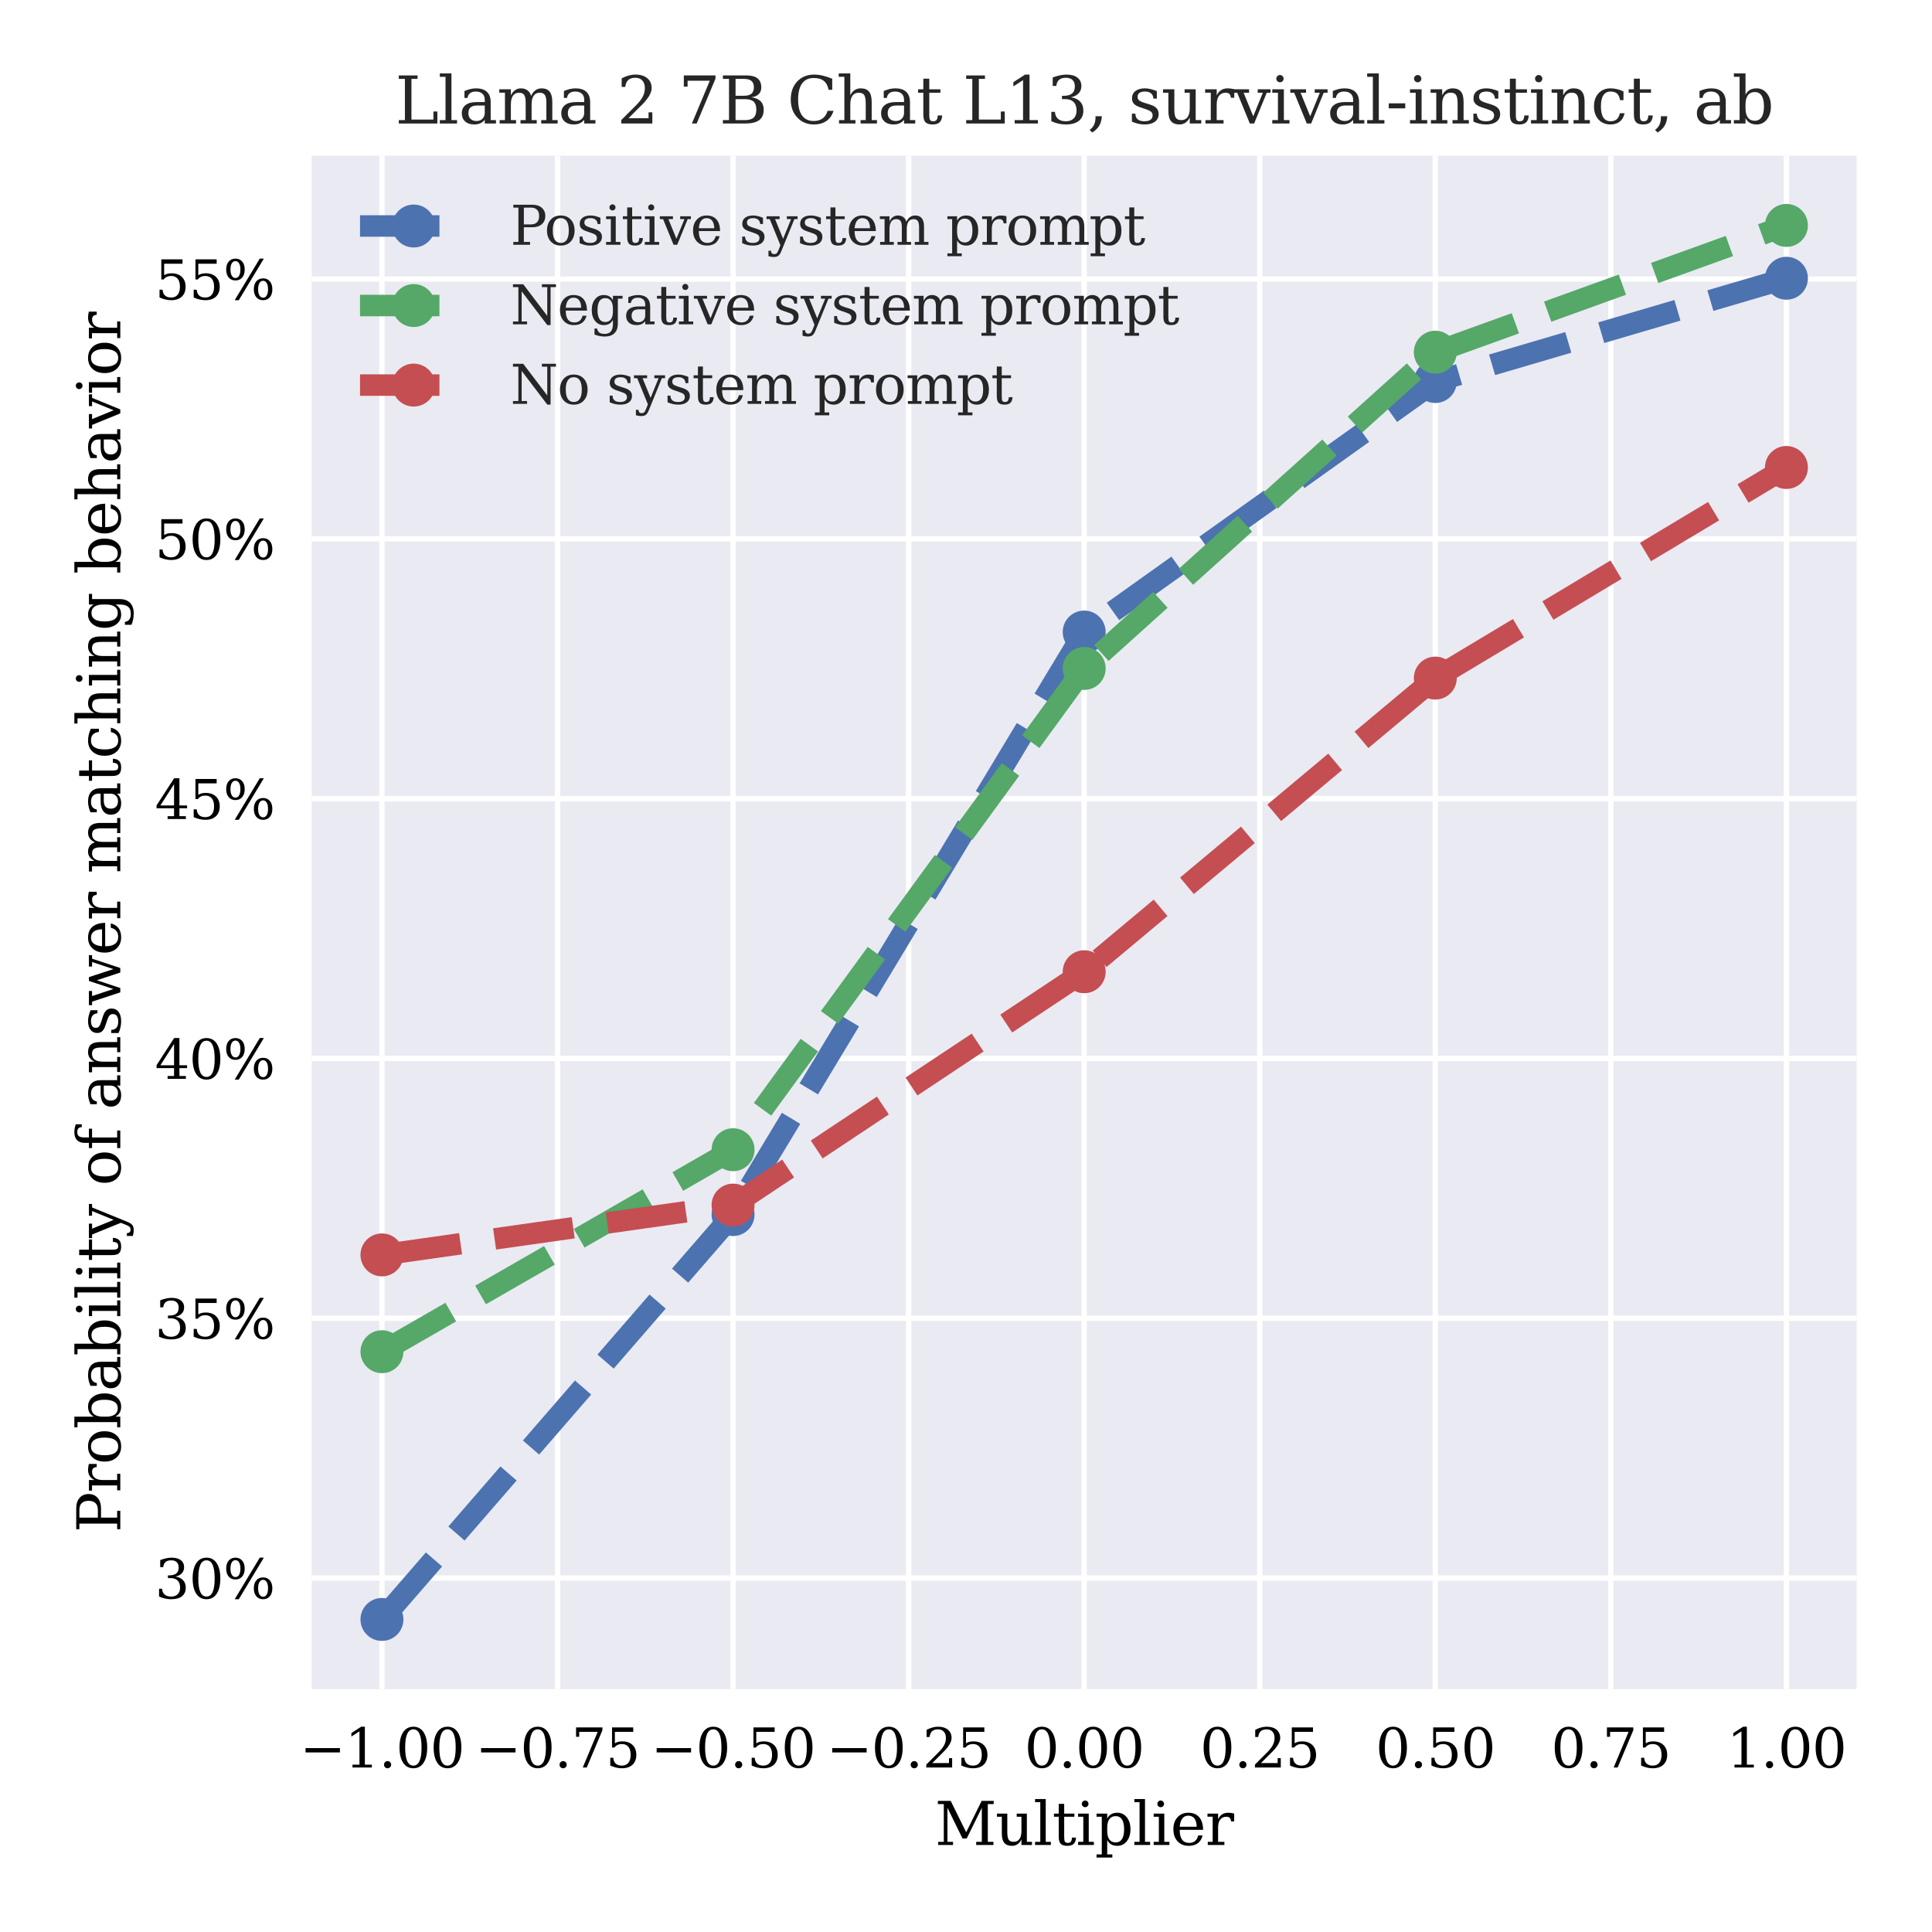 <?xml version="1.0" encoding="utf-8" standalone="no"?>
<!DOCTYPE svg PUBLIC "-//W3C//DTD SVG 1.1//EN"
  "http://www.w3.org/Graphics/SVG/1.1/DTD/svg11.dtd">
<svg xmlns:xlink="http://www.w3.org/1999/xlink" width="360pt" height="360pt" viewBox="0 0 360 360" xmlns="http://www.w3.org/2000/svg" version="1.1">
 <defs>
  <style type="text/css">*{stroke-linejoin: round; stroke-linecap: butt}</style>
 </defs>
 <g id="figure_1">
  <g id="patch_1">
   <path d="M 0 360 
L 360 360 
L 360 0 
L 0 0 
z
" style="fill: #ffffff"/>
  </g>
  <g id="axes_1">
   <g id="patch_2">
    <path d="M 58.085 314.748 
L 345.96 314.748 
L 345.96 29.016 
L 58.085 29.016 
z
" style="fill: #eaeaf2"/>
   </g>
   <g id="matplotlib.axis_1">
    <g id="xtick_1">
     <g id="line2d_1">
      <path d="M 71.17 314.748 
L 71.17 29.016 
" clip-path="url(#pbec1735b15)" style="fill: none; stroke: #ffffff; stroke-linecap: round"/>
     </g>
     <g id="line2d_2"/>
     <g id="text_1">
      <!-- −1.00 -->
      <g transform="translate(55.848 329.346) scale(0.1 -0.1)">
       <defs>
        <path id="DejaVuSerif-2212" d="M 678 2259 
L 4684 2259 
L 4684 1753 
L 678 1753 
L 678 2259 
z
" transform="scale(0.016)"/>
        <path id="DejaVuSerif-31" d="M 909 0 
L 909 331 
L 1722 331 
L 1722 4213 
L 781 3603 
L 781 4013 
L 1919 4750 
L 2350 4750 
L 2350 331 
L 3163 331 
L 3163 0 
L 909 0 
z
" transform="scale(0.016)"/>
        <path id="DejaVuSerif-2e" d="M 603 325 
Q 603 500 722 622 
Q 841 744 1019 744 
Q 1191 744 1312 622 
Q 1434 500 1434 325 
Q 1434 153 1312 31 
Q 1191 -91 1019 -91 
Q 841 -91 722 29 
Q 603 150 603 325 
z
" transform="scale(0.016)"/>
        <path id="DejaVuSerif-30" d="M 2034 219 
Q 2513 219 2750 744 
Q 2988 1269 2988 2328 
Q 2988 3391 2750 3916 
Q 2513 4441 2034 4441 
Q 1556 4441 1318 3916 
Q 1081 3391 1081 2328 
Q 1081 1269 1318 744 
Q 1556 219 2034 219 
z
M 2034 -91 
Q 1275 -91 848 546 
Q 422 1184 422 2328 
Q 422 3475 848 4112 
Q 1275 4750 2034 4750 
Q 2797 4750 3222 4112 
Q 3647 3475 3647 2328 
Q 3647 1184 3222 546 
Q 2797 -91 2034 -91 
z
" transform="scale(0.016)"/>
       </defs>
       <use xlink:href="#DejaVuSerif-2212"/>
       <use xlink:href="#DejaVuSerif-31" x="83.789"/>
       <use xlink:href="#DejaVuSerif-2e" x="147.412"/>
       <use xlink:href="#DejaVuSerif-30" x="179.199"/>
       <use xlink:href="#DejaVuSerif-30" x="242.822"/>
      </g>
     </g>
    </g>
    <g id="xtick_2">
     <g id="line2d_3">
      <path d="M 103.883 314.748 
L 103.883 29.016 
" clip-path="url(#pbec1735b15)" style="fill: none; stroke: #ffffff; stroke-linecap: round"/>
     </g>
     <g id="line2d_4"/>
     <g id="text_2">
      <!-- −0.75 -->
      <g transform="translate(88.561 329.346) scale(0.1 -0.1)">
       <defs>
        <path id="DejaVuSerif-37" d="M 3609 4347 
L 1784 0 
L 1319 0 
L 3059 4153 
L 903 4153 
L 903 3578 
L 538 3578 
L 538 4666 
L 3609 4666 
L 3609 4347 
z
" transform="scale(0.016)"/>
        <path id="DejaVuSerif-35" d="M 3219 4666 
L 3219 4153 
L 1081 4153 
L 1081 2816 
Q 1244 2928 1461 2984 
Q 1678 3041 1947 3041 
Q 2703 3041 3140 2622 
Q 3578 2203 3578 1478 
Q 3578 738 3136 323 
Q 2694 -91 1894 -91 
Q 1572 -91 1234 -12 
Q 897 66 544 225 
L 544 1131 
L 897 1131 
Q 925 688 1179 453 
Q 1434 219 1894 219 
Q 2388 219 2653 544 
Q 2919 869 2919 1478 
Q 2919 2084 2655 2407 
Q 2391 2731 1894 2731 
Q 1613 2731 1398 2631 
Q 1184 2531 1019 2322 
L 750 2322 
L 750 4666 
L 3219 4666 
z
" transform="scale(0.016)"/>
       </defs>
       <use xlink:href="#DejaVuSerif-2212"/>
       <use xlink:href="#DejaVuSerif-30" x="83.789"/>
       <use xlink:href="#DejaVuSerif-2e" x="147.412"/>
       <use xlink:href="#DejaVuSerif-37" x="179.199"/>
       <use xlink:href="#DejaVuSerif-35" x="242.822"/>
      </g>
     </g>
    </g>
    <g id="xtick_3">
     <g id="line2d_5">
      <path d="M 136.596 314.748 
L 136.596 29.016 
" clip-path="url(#pbec1735b15)" style="fill: none; stroke: #ffffff; stroke-linecap: round"/>
     </g>
     <g id="line2d_6"/>
     <g id="text_3">
      <!-- −0.50 -->
      <g transform="translate(121.274 329.346) scale(0.1 -0.1)">
       <use xlink:href="#DejaVuSerif-2212"/>
       <use xlink:href="#DejaVuSerif-30" x="83.789"/>
       <use xlink:href="#DejaVuSerif-2e" x="147.412"/>
       <use xlink:href="#DejaVuSerif-35" x="179.199"/>
       <use xlink:href="#DejaVuSerif-30" x="242.822"/>
      </g>
     </g>
    </g>
    <g id="xtick_4">
     <g id="line2d_7">
      <path d="M 169.309 314.748 
L 169.309 29.016 
" clip-path="url(#pbec1735b15)" style="fill: none; stroke: #ffffff; stroke-linecap: round"/>
     </g>
     <g id="line2d_8"/>
     <g id="text_4">
      <!-- −0.25 -->
      <g transform="translate(153.987 329.346) scale(0.1 -0.1)">
       <defs>
        <path id="DejaVuSerif-32" d="M 819 3553 
L 469 3553 
L 469 4384 
Q 803 4563 1142 4656 
Q 1481 4750 1806 4750 
Q 2534 4750 2956 4397 
Q 3378 4044 3378 3438 
Q 3378 2753 2422 1800 
Q 2347 1728 2309 1691 
L 1131 513 
L 3078 513 
L 3078 1088 
L 3444 1088 
L 3444 0 
L 434 0 
L 434 341 
L 1850 1753 
Q 2319 2222 2519 2614 
Q 2719 3006 2719 3438 
Q 2719 3909 2473 4175 
Q 2228 4441 1797 4441 
Q 1350 4441 1106 4219 
Q 863 3997 819 3553 
z
" transform="scale(0.016)"/>
       </defs>
       <use xlink:href="#DejaVuSerif-2212"/>
       <use xlink:href="#DejaVuSerif-30" x="83.789"/>
       <use xlink:href="#DejaVuSerif-2e" x="147.412"/>
       <use xlink:href="#DejaVuSerif-32" x="179.199"/>
       <use xlink:href="#DejaVuSerif-35" x="242.822"/>
      </g>
     </g>
    </g>
    <g id="xtick_5">
     <g id="line2d_9">
      <path d="M 202.023 314.748 
L 202.023 29.016 
" clip-path="url(#pbec1735b15)" style="fill: none; stroke: #ffffff; stroke-linecap: round"/>
     </g>
     <g id="line2d_10"/>
     <g id="text_5">
      <!-- 0.00 -->
      <g transform="translate(190.89 329.346) scale(0.1 -0.1)">
       <use xlink:href="#DejaVuSerif-30"/>
       <use xlink:href="#DejaVuSerif-2e" x="63.623"/>
       <use xlink:href="#DejaVuSerif-30" x="95.41"/>
       <use xlink:href="#DejaVuSerif-30" x="159.033"/>
      </g>
     </g>
    </g>
    <g id="xtick_6">
     <g id="line2d_11">
      <path d="M 234.736 314.748 
L 234.736 29.016 
" clip-path="url(#pbec1735b15)" style="fill: none; stroke: #ffffff; stroke-linecap: round"/>
     </g>
     <g id="line2d_12"/>
     <g id="text_6">
      <!-- 0.25 -->
      <g transform="translate(223.603 329.346) scale(0.1 -0.1)">
       <use xlink:href="#DejaVuSerif-30"/>
       <use xlink:href="#DejaVuSerif-2e" x="63.623"/>
       <use xlink:href="#DejaVuSerif-32" x="95.41"/>
       <use xlink:href="#DejaVuSerif-35" x="159.033"/>
      </g>
     </g>
    </g>
    <g id="xtick_7">
     <g id="line2d_13">
      <path d="M 267.449 314.748 
L 267.449 29.016 
" clip-path="url(#pbec1735b15)" style="fill: none; stroke: #ffffff; stroke-linecap: round"/>
     </g>
     <g id="line2d_14"/>
     <g id="text_7">
      <!-- 0.50 -->
      <g transform="translate(256.316 329.346) scale(0.1 -0.1)">
       <use xlink:href="#DejaVuSerif-30"/>
       <use xlink:href="#DejaVuSerif-2e" x="63.623"/>
       <use xlink:href="#DejaVuSerif-35" x="95.41"/>
       <use xlink:href="#DejaVuSerif-30" x="159.033"/>
      </g>
     </g>
    </g>
    <g id="xtick_8">
     <g id="line2d_15">
      <path d="M 300.162 314.748 
L 300.162 29.016 
" clip-path="url(#pbec1735b15)" style="fill: none; stroke: #ffffff; stroke-linecap: round"/>
     </g>
     <g id="line2d_16"/>
     <g id="text_8">
      <!-- 0.75 -->
      <g transform="translate(289.029 329.346) scale(0.1 -0.1)">
       <use xlink:href="#DejaVuSerif-30"/>
       <use xlink:href="#DejaVuSerif-2e" x="63.623"/>
       <use xlink:href="#DejaVuSerif-37" x="95.41"/>
       <use xlink:href="#DejaVuSerif-35" x="159.033"/>
      </g>
     </g>
    </g>
    <g id="xtick_9">
     <g id="line2d_17">
      <path d="M 332.875 314.748 
L 332.875 29.016 
" clip-path="url(#pbec1735b15)" style="fill: none; stroke: #ffffff; stroke-linecap: round"/>
     </g>
     <g id="line2d_18"/>
     <g id="text_9">
      <!-- 1.00 -->
      <g transform="translate(321.742 329.346) scale(0.1 -0.1)">
       <use xlink:href="#DejaVuSerif-31"/>
       <use xlink:href="#DejaVuSerif-2e" x="63.623"/>
       <use xlink:href="#DejaVuSerif-30" x="95.41"/>
       <use xlink:href="#DejaVuSerif-30" x="159.033"/>
      </g>
     </g>
    </g>
    <g id="text_10">
     <!-- Multiplier -->
     <g transform="translate(174.197 343.784) scale(0.11 -0.11)">
      <defs>
       <path id="DejaVuSerif-4d" d="M 353 0 
L 353 331 
L 947 331 
L 947 4331 
L 319 4331 
L 319 4666 
L 1678 4666 
L 3316 1344 
L 4953 4666 
L 6228 4666 
L 6228 4331 
L 5606 4331 
L 5606 331 
L 6203 331 
L 6203 0 
L 4378 0 
L 4378 331 
L 4972 331 
L 4972 3938 
L 3372 684 
L 2931 684 
L 1331 3938 
L 1331 331 
L 1925 331 
L 1925 0 
L 353 0 
z
" transform="scale(0.016)"/>
       <path id="DejaVuSerif-75" d="M 2266 3322 
L 3341 3322 
L 3341 331 
L 3884 331 
L 3884 0 
L 2766 0 
L 2766 588 
Q 2606 256 2353 82 
Q 2100 -91 1766 -91 
Q 1213 -91 952 223 
Q 691 538 691 1209 
L 691 2988 
L 172 2988 
L 172 3322 
L 1269 3322 
L 1269 1388 
Q 1269 781 1417 556 
Q 1566 331 1947 331 
Q 2347 331 2556 625 
Q 2766 919 2766 1478 
L 2766 2988 
L 2266 2988 
L 2266 3322 
z
" transform="scale(0.016)"/>
       <path id="DejaVuSerif-6c" d="M 1313 331 
L 1856 331 
L 1856 0 
L 184 0 
L 184 331 
L 738 331 
L 738 4531 
L 184 4531 
L 184 4863 
L 1313 4863 
L 1313 331 
z
" transform="scale(0.016)"/>
       <path id="DejaVuSerif-74" d="M 691 2988 
L 184 2988 
L 184 3322 
L 691 3322 
L 691 4353 
L 1269 4353 
L 1269 3322 
L 2350 3322 
L 2350 2988 
L 1269 2988 
L 1269 878 
Q 1269 456 1350 337 
Q 1431 219 1650 219 
Q 1875 219 1978 351 
Q 2081 484 2088 781 
L 2522 781 
Q 2497 328 2275 118 
Q 2053 -91 1600 -91 
Q 1103 -91 897 129 
Q 691 350 691 878 
L 691 2988 
z
" transform="scale(0.016)"/>
       <path id="DejaVuSerif-69" d="M 622 4353 
Q 622 4497 726 4603 
Q 831 4709 978 4709 
Q 1122 4709 1226 4603 
Q 1331 4497 1331 4353 
Q 1331 4206 1228 4103 
Q 1125 4000 978 4000 
Q 831 4000 726 4103 
Q 622 4206 622 4353 
z
M 1356 331 
L 1900 331 
L 1900 0 
L 231 0 
L 231 331 
L 781 331 
L 781 2988 
L 231 2988 
L 231 3322 
L 1356 3322 
L 1356 331 
z
" transform="scale(0.016)"/>
       <path id="DejaVuSerif-70" d="M 1313 1825 
L 1313 1497 
Q 1313 897 1542 583 
Q 1772 269 2209 269 
Q 2650 269 2876 622 
Q 3103 975 3103 1663 
Q 3103 2353 2876 2703 
Q 2650 3053 2209 3053 
Q 1772 3053 1542 2737 
Q 1313 2422 1313 1825 
z
M 738 2988 
L 184 2988 
L 184 3322 
L 1313 3322 
L 1313 2803 
Q 1481 3116 1742 3264 
Q 2003 3413 2388 3413 
Q 3000 3413 3387 2928 
Q 3775 2444 3775 1663 
Q 3775 881 3387 395 
Q 3000 -91 2388 -91 
Q 2003 -91 1742 57 
Q 1481 206 1313 519 
L 1313 -997 
L 1856 -997 
L 1856 -1331 
L 184 -1331 
L 184 -997 
L 738 -997 
L 738 2988 
z
" transform="scale(0.016)"/>
       <path id="DejaVuSerif-65" d="M 3469 1600 
L 991 1600 
L 991 1575 
Q 991 903 1244 561 
Q 1497 219 1991 219 
Q 2369 219 2611 417 
Q 2853 616 2950 1006 
L 3413 1006 
Q 3275 459 2904 184 
Q 2534 -91 1931 -91 
Q 1203 -91 761 389 
Q 319 869 319 1663 
Q 319 2450 753 2931 
Q 1188 3413 1894 3413 
Q 2647 3413 3050 2948 
Q 3453 2484 3469 1600 
z
M 2791 1931 
Q 2772 2513 2545 2808 
Q 2319 3103 1894 3103 
Q 1497 3103 1269 2806 
Q 1041 2509 991 1931 
L 2791 1931 
z
" transform="scale(0.016)"/>
       <path id="DejaVuSerif-72" d="M 3059 3328 
L 3059 2497 
L 2728 2497 
Q 2713 2744 2591 2866 
Q 2469 2988 2234 2988 
Q 1809 2988 1582 2694 
Q 1356 2400 1356 1850 
L 1356 331 
L 2022 331 
L 2022 0 
L 263 0 
L 263 331 
L 781 331 
L 781 2994 
L 231 2994 
L 231 3322 
L 1356 3322 
L 1356 2731 
Q 1525 3078 1790 3245 
Q 2056 3413 2438 3413 
Q 2578 3413 2733 3391 
Q 2888 3369 3059 3328 
z
" transform="scale(0.016)"/>
      </defs>
      <use xlink:href="#DejaVuSerif-4d"/>
      <use xlink:href="#DejaVuSerif-75" x="102.393"/>
      <use xlink:href="#DejaVuSerif-6c" x="166.797"/>
      <use xlink:href="#DejaVuSerif-74" x="198.779"/>
      <use xlink:href="#DejaVuSerif-69" x="238.965"/>
      <use xlink:href="#DejaVuSerif-70" x="270.947"/>
      <use xlink:href="#DejaVuSerif-6c" x="334.961"/>
      <use xlink:href="#DejaVuSerif-69" x="366.943"/>
      <use xlink:href="#DejaVuSerif-65" x="398.926"/>
      <use xlink:href="#DejaVuSerif-72" x="458.105"/>
     </g>
    </g>
   </g>
   <g id="matplotlib.axis_2">
    <g id="ytick_1">
     <g id="line2d_19">
      <path d="M 58.085 294.048 
L 345.96 294.048 
" clip-path="url(#pbec1735b15)" style="fill: none; stroke: #ffffff; stroke-linecap: round"/>
     </g>
     <g id="line2d_20"/>
     <g id="text_11">
      <!-- 30% -->
      <g transform="translate(28.858 297.847) scale(0.1 -0.1)">
       <defs>
        <path id="DejaVuSerif-33" d="M 622 4469 
Q 988 4606 1323 4678 
Q 1659 4750 1953 4750 
Q 2638 4750 3022 4454 
Q 3406 4159 3406 3634 
Q 3406 3213 3140 2930 
Q 2875 2647 2388 2547 
Q 2963 2466 3280 2130 
Q 3597 1794 3597 1259 
Q 3597 606 3158 257 
Q 2719 -91 1894 -91 
Q 1528 -91 1179 -12 
Q 831 66 488 225 
L 488 1131 
L 838 1131 
Q 869 681 1141 450 
Q 1413 219 1906 219 
Q 2384 219 2661 495 
Q 2938 772 2938 1253 
Q 2938 1803 2653 2086 
Q 2369 2369 1819 2369 
L 1522 2369 
L 1522 2688 
L 1678 2688 
Q 2225 2688 2498 2914 
Q 2772 3141 2772 3597 
Q 2772 4006 2547 4223 
Q 2322 4441 1900 4441 
Q 1478 4441 1245 4241 
Q 1013 4041 972 3647 
L 622 3647 
L 622 4469 
z
" transform="scale(0.016)"/>
        <path id="DejaVuSerif-25" d="M 1434 4459 
Q 1159 4459 1004 4200 
Q 850 3941 850 3475 
Q 850 3016 1008 2753 
Q 1166 2491 1434 2491 
Q 1700 2491 1854 2752 
Q 2009 3013 2009 3475 
Q 2009 3938 1854 4198 
Q 1700 4459 1434 4459 
z
M 4653 2169 
Q 4381 2169 4226 1906 
Q 4072 1644 4072 1178 
Q 4072 719 4228 458 
Q 4384 197 4653 197 
Q 4922 197 5075 458 
Q 5228 719 5228 1178 
Q 5228 1641 5073 1905 
Q 4919 2169 4653 2169 
z
M 4653 2450 
Q 5147 2450 5437 2106 
Q 5728 1763 5728 1178 
Q 5728 594 5436 251 
Q 5144 -91 4653 -91 
Q 4153 -91 3862 251 
Q 3572 594 3572 1178 
Q 3572 1766 3864 2108 
Q 4156 2450 4653 2450 
z
M 4263 4750 
L 4738 4750 
L 1819 -91 
L 1344 -91 
L 4263 4750 
z
M 1428 4750 
Q 1922 4750 2215 4408 
Q 2509 4066 2509 3481 
Q 2509 2891 2217 2550 
Q 1925 2209 1428 2209 
Q 931 2209 642 2551 
Q 353 2894 353 3481 
Q 353 4063 643 4406 
Q 934 4750 1428 4750 
z
" transform="scale(0.016)"/>
       </defs>
       <use xlink:href="#DejaVuSerif-33"/>
       <use xlink:href="#DejaVuSerif-30" x="63.623"/>
       <use xlink:href="#DejaVuSerif-25" x="127.246"/>
      </g>
     </g>
    </g>
    <g id="ytick_2">
     <g id="line2d_21">
      <path d="M 58.085 245.637 
L 345.96 245.637 
" clip-path="url(#pbec1735b15)" style="fill: none; stroke: #ffffff; stroke-linecap: round"/>
     </g>
     <g id="line2d_22"/>
     <g id="text_12">
      <!-- 35% -->
      <g transform="translate(28.858 249.436) scale(0.1 -0.1)">
       <use xlink:href="#DejaVuSerif-33"/>
       <use xlink:href="#DejaVuSerif-35" x="63.623"/>
       <use xlink:href="#DejaVuSerif-25" x="127.246"/>
      </g>
     </g>
    </g>
    <g id="ytick_3">
     <g id="line2d_23">
      <path d="M 58.085 197.225 
L 345.96 197.225 
" clip-path="url(#pbec1735b15)" style="fill: none; stroke: #ffffff; stroke-linecap: round"/>
     </g>
     <g id="line2d_24"/>
     <g id="text_13">
      <!-- 40% -->
      <g transform="translate(28.858 201.025) scale(0.1 -0.1)">
       <defs>
        <path id="DejaVuSerif-34" d="M 2234 1581 
L 2234 4063 
L 641 1581 
L 2234 1581 
z
M 3609 0 
L 1484 0 
L 1484 331 
L 2234 331 
L 2234 1247 
L 197 1247 
L 197 1588 
L 2241 4750 
L 2859 4750 
L 2859 1581 
L 3750 1581 
L 3750 1247 
L 2859 1247 
L 2859 331 
L 3609 331 
L 3609 0 
z
" transform="scale(0.016)"/>
       </defs>
       <use xlink:href="#DejaVuSerif-34"/>
       <use xlink:href="#DejaVuSerif-30" x="63.623"/>
       <use xlink:href="#DejaVuSerif-25" x="127.246"/>
      </g>
     </g>
    </g>
    <g id="ytick_4">
     <g id="line2d_25">
      <path d="M 58.085 148.814 
L 345.96 148.814 
" clip-path="url(#pbec1735b15)" style="fill: none; stroke: #ffffff; stroke-linecap: round"/>
     </g>
     <g id="line2d_26"/>
     <g id="text_14">
      <!-- 45% -->
      <g transform="translate(28.858 152.614) scale(0.1 -0.1)">
       <use xlink:href="#DejaVuSerif-34"/>
       <use xlink:href="#DejaVuSerif-35" x="63.623"/>
       <use xlink:href="#DejaVuSerif-25" x="127.246"/>
      </g>
     </g>
    </g>
    <g id="ytick_5">
     <g id="line2d_27">
      <path d="M 58.085 100.403 
L 345.96 100.403 
" clip-path="url(#pbec1735b15)" style="fill: none; stroke: #ffffff; stroke-linecap: round"/>
     </g>
     <g id="line2d_28"/>
     <g id="text_15">
      <!-- 50% -->
      <g transform="translate(28.858 104.202) scale(0.1 -0.1)">
       <use xlink:href="#DejaVuSerif-35"/>
       <use xlink:href="#DejaVuSerif-30" x="63.623"/>
       <use xlink:href="#DejaVuSerif-25" x="127.246"/>
      </g>
     </g>
    </g>
    <g id="ytick_6">
     <g id="line2d_29">
      <path d="M 58.085 51.992 
L 345.96 51.992 
" clip-path="url(#pbec1735b15)" style="fill: none; stroke: #ffffff; stroke-linecap: round"/>
     </g>
     <g id="line2d_30"/>
     <g id="text_16">
      <!-- 55% -->
      <g transform="translate(28.858 55.791) scale(0.1 -0.1)">
       <use xlink:href="#DejaVuSerif-35"/>
       <use xlink:href="#DejaVuSerif-35" x="63.623"/>
       <use xlink:href="#DejaVuSerif-25" x="127.246"/>
      </g>
     </g>
    </g>
    <g id="text_17">
     <!-- Probability of answer matching behavior -->
     <g transform="translate(22.414 285.567) rotate(-90) scale(0.11 -0.11)">
      <defs>
       <path id="DejaVuSerif-50" d="M 1581 2375 
L 2406 2375 
Q 2872 2375 3115 2626 
Q 3359 2878 3359 3353 
Q 3359 3831 3115 4081 
Q 2872 4331 2406 4331 
L 1581 4331 
L 1581 2375 
z
M 353 0 
L 353 331 
L 947 331 
L 947 4331 
L 353 4331 
L 353 4666 
L 2559 4666 
Q 3259 4666 3668 4311 
Q 4078 3956 4078 3353 
Q 4078 2753 3668 2397 
Q 3259 2041 2559 2041 
L 1581 2041 
L 1581 331 
L 2303 331 
L 2303 0 
L 353 0 
z
" transform="scale(0.016)"/>
       <path id="DejaVuSerif-6f" d="M 1925 219 
Q 2388 219 2623 584 
Q 2859 950 2859 1663 
Q 2859 2375 2623 2739 
Q 2388 3103 1925 3103 
Q 1463 3103 1227 2739 
Q 991 2375 991 1663 
Q 991 950 1228 584 
Q 1466 219 1925 219 
z
M 1925 -91 
Q 1200 -91 759 389 
Q 319 869 319 1663 
Q 319 2456 758 2934 
Q 1197 3413 1925 3413 
Q 2653 3413 3092 2934 
Q 3531 2456 3531 1663 
Q 3531 869 3092 389 
Q 2653 -91 1925 -91 
z
" transform="scale(0.016)"/>
       <path id="DejaVuSerif-62" d="M 738 331 
L 738 4531 
L 184 4531 
L 184 4863 
L 1313 4863 
L 1313 2803 
Q 1481 3116 1742 3264 
Q 2003 3413 2388 3413 
Q 3000 3413 3387 2928 
Q 3775 2444 3775 1663 
Q 3775 881 3387 395 
Q 3000 -91 2388 -91 
Q 2003 -91 1742 57 
Q 1481 206 1313 519 
L 1313 0 
L 184 0 
L 184 331 
L 738 331 
z
M 1313 1497 
Q 1313 897 1542 583 
Q 1772 269 2209 269 
Q 2650 269 2876 622 
Q 3103 975 3103 1663 
Q 3103 2353 2876 2703 
Q 2650 3053 2209 3053 
Q 1772 3053 1542 2737 
Q 1313 2422 1313 1825 
L 1313 1497 
z
" transform="scale(0.016)"/>
       <path id="DejaVuSerif-61" d="M 2547 1044 
L 2547 1747 
L 1806 1747 
Q 1378 1747 1168 1562 
Q 959 1378 959 997 
Q 959 650 1171 447 
Q 1384 244 1747 244 
Q 2106 244 2326 466 
Q 2547 688 2547 1044 
z
M 3122 2075 
L 3122 331 
L 3634 331 
L 3634 0 
L 2547 0 
L 2547 359 
Q 2356 128 2106 18 
Q 1856 -91 1522 -91 
Q 969 -91 644 203 
Q 319 497 319 997 
Q 319 1513 691 1797 
Q 1063 2081 1741 2081 
L 2547 2081 
L 2547 2309 
Q 2547 2688 2317 2895 
Q 2088 3103 1672 3103 
Q 1328 3103 1125 2947 
Q 922 2791 872 2484 
L 575 2484 
L 575 3156 
Q 875 3284 1158 3348 
Q 1441 3413 1709 3413 
Q 2400 3413 2761 3070 
Q 3122 2728 3122 2075 
z
" transform="scale(0.016)"/>
       <path id="DejaVuSerif-79" d="M 1381 -609 
L 1600 -56 
L 359 2988 
L -19 2988 
L -19 3322 
L 1509 3322 
L 1509 2988 
L 978 2988 
L 1913 703 
L 2847 2988 
L 2350 2988 
L 2350 3322 
L 3597 3322 
L 3597 2988 
L 3225 2988 
L 1703 -750 
Q 1547 -1138 1356 -1280 
Q 1166 -1422 819 -1422 
Q 672 -1422 517 -1397 
Q 363 -1372 206 -1325 
L 206 -691 
L 500 -691 
Q 519 -903 608 -995 
Q 697 -1088 884 -1088 
Q 1056 -1088 1161 -992 
Q 1266 -897 1381 -609 
z
" transform="scale(0.016)"/>
       <path id="DejaVuSerif-20" transform="scale(0.016)"/>
       <path id="DejaVuSerif-66" d="M 2753 4078 
L 2450 4078 
Q 2447 4313 2317 4434 
Q 2188 4556 1941 4556 
Q 1619 4556 1487 4379 
Q 1356 4203 1356 3750 
L 1356 3322 
L 2284 3322 
L 2284 2988 
L 1356 2988 
L 1356 331 
L 2094 331 
L 2094 0 
L 231 0 
L 231 331 
L 781 331 
L 781 2988 
L 231 2988 
L 231 3322 
L 781 3322 
L 781 3738 
Q 781 4294 1070 4578 
Q 1359 4863 1919 4863 
Q 2128 4863 2337 4825 
Q 2547 4788 2753 4709 
L 2753 4078 
z
" transform="scale(0.016)"/>
       <path id="DejaVuSerif-6e" d="M 263 0 
L 263 331 
L 781 331 
L 781 2988 
L 231 2988 
L 231 3322 
L 1356 3322 
L 1356 2731 
Q 1516 3069 1770 3241 
Q 2025 3413 2363 3413 
Q 2913 3413 3172 3097 
Q 3431 2781 3431 2113 
L 3431 331 
L 3944 331 
L 3944 0 
L 2356 0 
L 2356 331 
L 2853 331 
L 2853 1931 
Q 2853 2541 2703 2767 
Q 2553 2994 2175 2994 
Q 1775 2994 1565 2701 
Q 1356 2409 1356 1850 
L 1356 331 
L 1856 331 
L 1856 0 
L 263 0 
z
" transform="scale(0.016)"/>
       <path id="DejaVuSerif-73" d="M 359 184 
L 359 959 
L 691 959 
Q 703 588 923 403 
Q 1144 219 1575 219 
Q 1963 219 2166 364 
Q 2369 509 2369 788 
Q 2369 1006 2220 1140 
Q 2072 1275 1594 1428 
L 1178 1569 
Q 750 1706 558 1912 
Q 366 2119 366 2438 
Q 366 2894 700 3153 
Q 1034 3413 1625 3413 
Q 1888 3413 2178 3344 
Q 2469 3275 2778 3144 
L 2778 2419 
L 2447 2419 
Q 2434 2741 2221 2922 
Q 2009 3103 1644 3103 
Q 1281 3103 1095 2975 
Q 909 2847 909 2591 
Q 909 2381 1050 2254 
Q 1191 2128 1613 1997 
L 2069 1856 
Q 2541 1709 2748 1489 
Q 2956 1269 2956 922 
Q 2956 450 2595 179 
Q 2234 -91 1600 -91 
Q 1278 -91 972 -22 
Q 666 47 359 184 
z
" transform="scale(0.016)"/>
       <path id="DejaVuSerif-77" d="M 3072 3322 
L 3922 728 
L 4672 2988 
L 4191 2988 
L 4191 3322 
L 5394 3322 
L 5394 2988 
L 5025 2988 
L 4038 0 
L 3559 0 
L 2741 2484 
L 1919 0 
L 1459 0 
L 475 2988 
L 103 2988 
L 103 3322 
L 1606 3322 
L 1606 2988 
L 1069 2988 
L 1813 728 
L 2669 3322 
L 3072 3322 
z
" transform="scale(0.016)"/>
       <path id="DejaVuSerif-6d" d="M 3316 2675 
Q 3481 3041 3739 3227 
Q 3997 3413 4341 3413 
Q 4863 3413 5119 3089 
Q 5375 2766 5375 2113 
L 5375 331 
L 5894 331 
L 5894 0 
L 4300 0 
L 4300 331 
L 4800 331 
L 4800 2047 
Q 4800 2556 4650 2772 
Q 4500 2988 4153 2988 
Q 3769 2988 3567 2697 
Q 3366 2406 3366 1850 
L 3366 331 
L 3866 331 
L 3866 0 
L 2291 0 
L 2291 331 
L 2791 331 
L 2791 2069 
Q 2791 2566 2641 2777 
Q 2491 2988 2144 2988 
Q 1759 2988 1557 2697 
Q 1356 2406 1356 1850 
L 1356 331 
L 1856 331 
L 1856 0 
L 263 0 
L 263 331 
L 781 331 
L 781 2994 
L 231 2994 
L 231 3322 
L 1356 3322 
L 1356 2731 
Q 1516 3063 1762 3238 
Q 2009 3413 2322 3413 
Q 2709 3413 2968 3220 
Q 3228 3028 3316 2675 
z
" transform="scale(0.016)"/>
       <path id="DejaVuSerif-63" d="M 3291 997 
Q 3169 466 2822 187 
Q 2475 -91 1925 -91 
Q 1200 -91 759 389 
Q 319 869 319 1663 
Q 319 2459 759 2936 
Q 1200 3413 1925 3413 
Q 2241 3413 2553 3339 
Q 2866 3266 3181 3116 
L 3181 2266 
L 2847 2266 
Q 2781 2703 2561 2903 
Q 2341 3103 1931 3103 
Q 1466 3103 1228 2742 
Q 991 2381 991 1663 
Q 991 944 1227 581 
Q 1463 219 1931 219 
Q 2303 219 2525 412 
Q 2747 606 2828 997 
L 3291 997 
z
" transform="scale(0.016)"/>
       <path id="DejaVuSerif-68" d="M 263 0 
L 263 331 
L 781 331 
L 781 4531 
L 231 4531 
L 231 4863 
L 1356 4863 
L 1356 2731 
Q 1516 3069 1770 3241 
Q 2025 3413 2363 3413 
Q 2913 3413 3172 3097 
Q 3431 2781 3431 2113 
L 3431 331 
L 3944 331 
L 3944 0 
L 2356 0 
L 2356 331 
L 2853 331 
L 2853 1931 
Q 2853 2541 2704 2764 
Q 2556 2988 2175 2988 
Q 1775 2988 1565 2697 
Q 1356 2406 1356 1850 
L 1356 331 
L 1856 331 
L 1856 0 
L 263 0 
z
" transform="scale(0.016)"/>
       <path id="DejaVuSerif-67" d="M 3359 2988 
L 3359 72 
Q 3359 -644 2965 -1033 
Q 2572 -1422 1844 -1422 
Q 1516 -1422 1216 -1362 
Q 916 -1303 641 -1184 
L 641 -488 
L 941 -488 
Q 997 -813 1206 -963 
Q 1416 -1113 1806 -1113 
Q 2313 -1113 2548 -827 
Q 2784 -541 2784 72 
L 2784 519 
Q 2616 206 2355 57 
Q 2094 -91 1709 -91 
Q 1097 -91 708 395 
Q 319 881 319 1663 
Q 319 2444 706 2928 
Q 1094 3413 1709 3413 
Q 2094 3413 2355 3264 
Q 2616 3116 2784 2803 
L 2784 3322 
L 3909 3322 
L 3909 2988 
L 3359 2988 
z
M 2784 1825 
Q 2784 2422 2554 2737 
Q 2325 3053 1888 3053 
Q 1444 3053 1217 2703 
Q 991 2353 991 1663 
Q 991 975 1217 622 
Q 1444 269 1888 269 
Q 2325 269 2554 583 
Q 2784 897 2784 1497 
L 2784 1825 
z
" transform="scale(0.016)"/>
       <path id="DejaVuSerif-76" d="M 1581 0 
L 359 2988 
L -19 2988 
L -19 3322 
L 1509 3322 
L 1509 2988 
L 978 2988 
L 1913 703 
L 2847 2988 
L 2350 2988 
L 2350 3322 
L 3597 3322 
L 3597 2988 
L 3225 2988 
L 2003 0 
L 1581 0 
z
" transform="scale(0.016)"/>
      </defs>
      <use xlink:href="#DejaVuSerif-50"/>
      <use xlink:href="#DejaVuSerif-72" x="67.285"/>
      <use xlink:href="#DejaVuSerif-6f" x="115.088"/>
      <use xlink:href="#DejaVuSerif-62" x="175.293"/>
      <use xlink:href="#DejaVuSerif-61" x="239.307"/>
      <use xlink:href="#DejaVuSerif-62" x="298.926"/>
      <use xlink:href="#DejaVuSerif-69" x="362.939"/>
      <use xlink:href="#DejaVuSerif-6c" x="394.922"/>
      <use xlink:href="#DejaVuSerif-69" x="426.904"/>
      <use xlink:href="#DejaVuSerif-74" x="458.887"/>
      <use xlink:href="#DejaVuSerif-79" x="499.072"/>
      <use xlink:href="#DejaVuSerif-20" x="555.566"/>
      <use xlink:href="#DejaVuSerif-6f" x="587.354"/>
      <use xlink:href="#DejaVuSerif-66" x="647.559"/>
      <use xlink:href="#DejaVuSerif-20" x="684.57"/>
      <use xlink:href="#DejaVuSerif-61" x="716.357"/>
      <use xlink:href="#DejaVuSerif-6e" x="775.977"/>
      <use xlink:href="#DejaVuSerif-73" x="840.381"/>
      <use xlink:href="#DejaVuSerif-77" x="891.699"/>
      <use xlink:href="#DejaVuSerif-65" x="977.295"/>
      <use xlink:href="#DejaVuSerif-72" x="1036.475"/>
      <use xlink:href="#DejaVuSerif-20" x="1084.277"/>
      <use xlink:href="#DejaVuSerif-6d" x="1116.064"/>
      <use xlink:href="#DejaVuSerif-61" x="1210.889"/>
      <use xlink:href="#DejaVuSerif-74" x="1270.508"/>
      <use xlink:href="#DejaVuSerif-63" x="1310.693"/>
      <use xlink:href="#DejaVuSerif-68" x="1366.699"/>
      <use xlink:href="#DejaVuSerif-69" x="1431.104"/>
      <use xlink:href="#DejaVuSerif-6e" x="1463.086"/>
      <use xlink:href="#DejaVuSerif-67" x="1527.49"/>
      <use xlink:href="#DejaVuSerif-20" x="1591.504"/>
      <use xlink:href="#DejaVuSerif-62" x="1623.291"/>
      <use xlink:href="#DejaVuSerif-65" x="1687.305"/>
      <use xlink:href="#DejaVuSerif-68" x="1746.484"/>
      <use xlink:href="#DejaVuSerif-61" x="1810.889"/>
      <use xlink:href="#DejaVuSerif-76" x="1870.508"/>
      <use xlink:href="#DejaVuSerif-69" x="1927.002"/>
      <use xlink:href="#DejaVuSerif-6f" x="1958.984"/>
      <use xlink:href="#DejaVuSerif-72" x="2019.189"/>
     </g>
    </g>
   </g>
   <g id="line2d_31">
    <path d="M 71.17 301.76 
L 136.596 226.316 
L 202.023 117.772 
L 267.449 71.089 
L 332.875 51.847 
" clip-path="url(#pbec1735b15)" style="fill: none; stroke-dasharray: 14.8,6.4; stroke-dashoffset: 0; stroke: #4c72b0; stroke-width: 4"/>
    <defs>
     <path id="m32da48a53d" d="M 0 4 
C 1.061 4 2.078 3.579 2.828 2.828 
C 3.579 2.078 4 1.061 4 0 
C 4 -1.061 3.579 -2.078 2.828 -2.828 
C 2.078 -3.579 1.061 -4 0 -4 
C -1.061 -4 -2.078 -3.579 -2.828 -2.828 
C -3.579 -2.078 -4 -1.061 -4 0 
C -4 1.061 -3.579 2.078 -2.828 2.828 
C -2.078 3.579 -1.061 4 0 4 
z
"/>
    </defs>
    <g clip-path="url(#pbec1735b15)">
     <use xlink:href="#m32da48a53d" x="71.17" y="301.76" style="fill: #4c72b0"/>
     <use xlink:href="#m32da48a53d" x="136.596" y="226.316" style="fill: #4c72b0"/>
     <use xlink:href="#m32da48a53d" x="202.023" y="117.772" style="fill: #4c72b0"/>
     <use xlink:href="#m32da48a53d" x="267.449" y="71.089" style="fill: #4c72b0"/>
     <use xlink:href="#m32da48a53d" x="332.875" y="51.847" style="fill: #4c72b0"/>
    </g>
   </g>
   <g id="line2d_32">
    <path d="M 71.17 251.869 
L 136.596 214.234 
L 202.023 124.554 
L 267.449 65.627 
L 332.875 42.003 
" clip-path="url(#pbec1735b15)" style="fill: none; stroke-dasharray: 14.8,6.4; stroke-dashoffset: 0; stroke: #55a868; stroke-width: 4"/>
    <defs>
     <path id="mfc61544630" d="M 0 4 
C 1.061 4 2.078 3.579 2.828 2.828 
C 3.579 2.078 4 1.061 4 0 
C 4 -1.061 3.579 -2.078 2.828 -2.828 
C 2.078 -3.579 1.061 -4 0 -4 
C -1.061 -4 -2.078 -3.579 -2.828 -2.828 
C -3.579 -2.078 -4 -1.061 -4 0 
C -4 1.061 -3.579 2.078 -2.828 2.828 
C -2.078 3.579 -1.061 4 0 4 
z
"/>
    </defs>
    <g clip-path="url(#pbec1735b15)">
     <use xlink:href="#mfc61544630" x="71.17" y="251.869" style="fill: #55a868"/>
     <use xlink:href="#mfc61544630" x="136.596" y="214.234" style="fill: #55a868"/>
     <use xlink:href="#mfc61544630" x="202.023" y="124.554" style="fill: #55a868"/>
     <use xlink:href="#mfc61544630" x="267.449" y="65.627" style="fill: #55a868"/>
     <use xlink:href="#mfc61544630" x="332.875" y="42.003" style="fill: #55a868"/>
    </g>
   </g>
   <g id="line2d_33">
    <path d="M 71.17 233.832 
L 136.596 224.554 
L 202.023 181.071 
L 267.449 126.352 
L 332.875 87.109 
" clip-path="url(#pbec1735b15)" style="fill: none; stroke-dasharray: 14.8,6.4; stroke-dashoffset: 0; stroke: #c44e52; stroke-width: 4"/>
    <defs>
     <path id="ma67ac9f00d" d="M 0 4 
C 1.061 4 2.078 3.579 2.828 2.828 
C 3.579 2.078 4 1.061 4 0 
C 4 -1.061 3.579 -2.078 2.828 -2.828 
C 2.078 -3.579 1.061 -4 0 -4 
C -1.061 -4 -2.078 -3.579 -2.828 -2.828 
C -3.579 -2.078 -4 -1.061 -4 0 
C -4 1.061 -3.579 2.078 -2.828 2.828 
C -2.078 3.579 -1.061 4 0 4 
z
"/>
    </defs>
    <g clip-path="url(#pbec1735b15)">
     <use xlink:href="#ma67ac9f00d" x="71.17" y="233.832" style="fill: #c44e52"/>
     <use xlink:href="#ma67ac9f00d" x="136.596" y="224.554" style="fill: #c44e52"/>
     <use xlink:href="#ma67ac9f00d" x="202.023" y="181.071" style="fill: #c44e52"/>
     <use xlink:href="#ma67ac9f00d" x="267.449" y="126.352" style="fill: #c44e52"/>
     <use xlink:href="#ma67ac9f00d" x="332.875" y="87.109" style="fill: #c44e52"/>
    </g>
   </g>
   <g id="patch_3">
    <path d="M 58.085 314.748 
L 58.085 29.016 
" style="fill: none"/>
   </g>
   <g id="patch_4">
    <path d="M 345.96 314.748 
L 345.96 29.016 
" style="fill: none"/>
   </g>
   <g id="patch_5">
    <path d="M 58.085 314.748 
L 345.96 314.748 
" style="fill: none"/>
   </g>
   <g id="patch_6">
    <path d="M 58.085 29.016 
L 345.96 29.016 
" style="fill: none"/>
   </g>
   <g id="text_18">
    <!-- Llama 2 7B Chat L13, survival-instinct, ab -->
    <g style="fill: #262626" transform="translate(73.631 23.016) scale(0.12 -0.12)">
     <defs>
      <path id="DejaVuSerif-4c" d="M 353 0 
L 353 331 
L 947 331 
L 947 4331 
L 353 4331 
L 353 4666 
L 2175 4666 
L 2175 4331 
L 1581 4331 
L 1581 384 
L 3713 384 
L 3713 1166 
L 4097 1166 
L 4097 0 
L 353 0 
z
" transform="scale(0.016)"/>
      <path id="DejaVuSerif-42" d="M 1581 331 
L 2516 331 
Q 3078 331 3337 575 
Q 3597 819 3597 1350 
Q 3597 1878 3339 2120 
Q 3081 2363 2516 2363 
L 1581 2363 
L 1581 331 
z
M 1581 2694 
L 2375 2694 
Q 2888 2694 3123 2891 
Q 3359 3088 3359 3513 
Q 3359 3941 3123 4136 
Q 2888 4331 2375 4331 
L 1581 4331 
L 1581 2694 
z
M 353 0 
L 353 331 
L 947 331 
L 947 4331 
L 353 4331 
L 353 4666 
L 2656 4666 
Q 3363 4666 3720 4377 
Q 4078 4088 4078 3513 
Q 4078 3097 3829 2850 
Q 3581 2603 3103 2547 
Q 3697 2472 4005 2167 
Q 4313 1863 4313 1350 
Q 4313 656 3875 328 
Q 3438 0 2509 0 
L 353 0 
z
" transform="scale(0.016)"/>
      <path id="DejaVuSerif-43" d="M 4513 1234 
Q 4306 581 3820 245 
Q 3334 -91 2591 -91 
Q 2134 -91 1743 65 
Q 1353 222 1050 525 
Q 700 875 529 1320 
Q 359 1766 359 2328 
Q 359 3416 987 4083 
Q 1616 4750 2644 4750 
Q 3025 4750 3456 4650 
Q 3888 4550 4384 4347 
L 4384 3272 
L 4031 3272 
Q 3916 3859 3567 4137 
Q 3219 4416 2591 4416 
Q 1844 4416 1459 3886 
Q 1075 3356 1075 2328 
Q 1075 1303 1459 773 
Q 1844 244 2591 244 
Q 3113 244 3450 492 
Q 3788 741 3938 1234 
L 4513 1234 
z
" transform="scale(0.016)"/>
      <path id="DejaVuSerif-2c" d="M 231 -622 
Q 525 -406 662 -114 
Q 800 178 800 594 
L 800 709 
L 1416 709 
Q 1391 175 1164 -208 
Q 938 -591 481 -872 
L 231 -622 
z
" transform="scale(0.016)"/>
      <path id="DejaVuSerif-2d" d="M 281 1959 
L 1881 1959 
L 1881 1472 
L 281 1472 
L 281 1959 
z
" transform="scale(0.016)"/>
     </defs>
     <use xlink:href="#DejaVuSerif-4c"/>
     <use xlink:href="#DejaVuSerif-6c" x="66.406"/>
     <use xlink:href="#DejaVuSerif-61" x="98.389"/>
     <use xlink:href="#DejaVuSerif-6d" x="158.008"/>
     <use xlink:href="#DejaVuSerif-61" x="252.832"/>
     <use xlink:href="#DejaVuSerif-20" x="312.451"/>
     <use xlink:href="#DejaVuSerif-32" x="344.238"/>
     <use xlink:href="#DejaVuSerif-20" x="407.861"/>
     <use xlink:href="#DejaVuSerif-37" x="439.648"/>
     <use xlink:href="#DejaVuSerif-42" x="503.271"/>
     <use xlink:href="#DejaVuSerif-20" x="576.758"/>
     <use xlink:href="#DejaVuSerif-43" x="608.545"/>
     <use xlink:href="#DejaVuSerif-68" x="685.059"/>
     <use xlink:href="#DejaVuSerif-61" x="749.463"/>
     <use xlink:href="#DejaVuSerif-74" x="809.082"/>
     <use xlink:href="#DejaVuSerif-20" x="849.268"/>
     <use xlink:href="#DejaVuSerif-4c" x="881.055"/>
     <use xlink:href="#DejaVuSerif-31" x="947.461"/>
     <use xlink:href="#DejaVuSerif-33" x="1011.084"/>
     <use xlink:href="#DejaVuSerif-2c" x="1074.707"/>
     <use xlink:href="#DejaVuSerif-20" x="1106.494"/>
     <use xlink:href="#DejaVuSerif-73" x="1138.281"/>
     <use xlink:href="#DejaVuSerif-75" x="1189.6"/>
     <use xlink:href="#DejaVuSerif-72" x="1254.004"/>
     <use xlink:href="#DejaVuSerif-76" x="1301.807"/>
     <use xlink:href="#DejaVuSerif-69" x="1358.301"/>
     <use xlink:href="#DejaVuSerif-76" x="1390.283"/>
     <use xlink:href="#DejaVuSerif-61" x="1446.777"/>
     <use xlink:href="#DejaVuSerif-6c" x="1506.396"/>
     <use xlink:href="#DejaVuSerif-2d" x="1538.379"/>
     <use xlink:href="#DejaVuSerif-69" x="1572.168"/>
     <use xlink:href="#DejaVuSerif-6e" x="1604.15"/>
     <use xlink:href="#DejaVuSerif-73" x="1668.555"/>
     <use xlink:href="#DejaVuSerif-74" x="1719.873"/>
     <use xlink:href="#DejaVuSerif-69" x="1760.059"/>
     <use xlink:href="#DejaVuSerif-6e" x="1792.041"/>
     <use xlink:href="#DejaVuSerif-63" x="1856.445"/>
     <use xlink:href="#DejaVuSerif-74" x="1912.451"/>
     <use xlink:href="#DejaVuSerif-2c" x="1952.637"/>
     <use xlink:href="#DejaVuSerif-20" x="1984.424"/>
     <use xlink:href="#DejaVuSerif-61" x="2016.211"/>
     <use xlink:href="#DejaVuSerif-62" x="2075.83"/>
    </g>
   </g>
   <g id="legend_1">
    <g id="line2d_34">
     <path d="M 67.085 42.114 
L 77.085 42.114 
L 87.085 42.114 
" style="fill: none; stroke-dasharray: 14.8,6.4; stroke-dashoffset: 0; stroke: #4c72b0; stroke-width: 4"/>
     <g>
      <use xlink:href="#m32da48a53d" x="77.085" y="42.114" style="fill: #4c72b0"/>
     </g>
    </g>
    <g id="text_19">
     <!-- Positive system prompt -->
     <g style="fill: #262626" transform="translate(95.085 45.614) scale(0.1 -0.1)">
      <use xlink:href="#DejaVuSerif-50"/>
      <use xlink:href="#DejaVuSerif-6f" x="63.285"/>
      <use xlink:href="#DejaVuSerif-73" x="123.49"/>
      <use xlink:href="#DejaVuSerif-69" x="174.809"/>
      <use xlink:href="#DejaVuSerif-74" x="206.791"/>
      <use xlink:href="#DejaVuSerif-69" x="246.977"/>
      <use xlink:href="#DejaVuSerif-76" x="278.959"/>
      <use xlink:href="#DejaVuSerif-65" x="335.453"/>
      <use xlink:href="#DejaVuSerif-20" x="394.633"/>
      <use xlink:href="#DejaVuSerif-73" x="426.42"/>
      <use xlink:href="#DejaVuSerif-79" x="477.738"/>
      <use xlink:href="#DejaVuSerif-73" x="534.232"/>
      <use xlink:href="#DejaVuSerif-74" x="585.551"/>
      <use xlink:href="#DejaVuSerif-65" x="625.736"/>
      <use xlink:href="#DejaVuSerif-6d" x="684.916"/>
      <use xlink:href="#DejaVuSerif-20" x="779.74"/>
      <use xlink:href="#DejaVuSerif-70" x="811.527"/>
      <use xlink:href="#DejaVuSerif-72" x="875.541"/>
      <use xlink:href="#DejaVuSerif-6f" x="923.344"/>
      <use xlink:href="#DejaVuSerif-6d" x="983.549"/>
      <use xlink:href="#DejaVuSerif-70" x="1078.373"/>
      <use xlink:href="#DejaVuSerif-74" x="1142.387"/>
     </g>
    </g>
    <g id="line2d_35">
     <path d="M 67.085 56.934 
L 77.085 56.934 
L 87.085 56.934 
" style="fill: none; stroke-dasharray: 14.8,6.4; stroke-dashoffset: 0; stroke: #55a868; stroke-width: 4"/>
     <g>
      <use xlink:href="#mfc61544630" x="77.085" y="56.934" style="fill: #55a868"/>
     </g>
    </g>
    <g id="text_20">
     <!-- Negative system prompt -->
     <g style="fill: #262626" transform="translate(95.085 60.434) scale(0.1 -0.1)">
      <defs>
       <path id="DejaVuSerif-4e" d="M 313 0 
L 313 331 
L 941 331 
L 941 4331 
L 313 4331 
L 313 4666 
L 1509 4666 
L 4306 984 
L 4306 4331 
L 3681 4331 
L 3681 4666 
L 5319 4666 
L 5319 4331 
L 4691 4331 
L 4691 -91 
L 4313 -91 
L 1325 3841 
L 1325 331 
L 1953 331 
L 1953 0 
L 313 0 
z
" transform="scale(0.016)"/>
      </defs>
      <use xlink:href="#DejaVuSerif-4e"/>
      <use xlink:href="#DejaVuSerif-65" x="87.5"/>
      <use xlink:href="#DejaVuSerif-67" x="146.68"/>
      <use xlink:href="#DejaVuSerif-61" x="210.693"/>
      <use xlink:href="#DejaVuSerif-74" x="270.312"/>
      <use xlink:href="#DejaVuSerif-69" x="310.498"/>
      <use xlink:href="#DejaVuSerif-76" x="342.48"/>
      <use xlink:href="#DejaVuSerif-65" x="398.975"/>
      <use xlink:href="#DejaVuSerif-20" x="458.154"/>
      <use xlink:href="#DejaVuSerif-73" x="489.941"/>
      <use xlink:href="#DejaVuSerif-79" x="541.26"/>
      <use xlink:href="#DejaVuSerif-73" x="597.754"/>
      <use xlink:href="#DejaVuSerif-74" x="649.072"/>
      <use xlink:href="#DejaVuSerif-65" x="689.258"/>
      <use xlink:href="#DejaVuSerif-6d" x="748.438"/>
      <use xlink:href="#DejaVuSerif-20" x="843.262"/>
      <use xlink:href="#DejaVuSerif-70" x="875.049"/>
      <use xlink:href="#DejaVuSerif-72" x="939.062"/>
      <use xlink:href="#DejaVuSerif-6f" x="986.865"/>
      <use xlink:href="#DejaVuSerif-6d" x="1047.07"/>
      <use xlink:href="#DejaVuSerif-70" x="1141.895"/>
      <use xlink:href="#DejaVuSerif-74" x="1205.908"/>
     </g>
    </g>
    <g id="line2d_36">
     <path d="M 67.085 71.755 
L 77.085 71.755 
L 87.085 71.755 
" style="fill: none; stroke-dasharray: 14.8,6.4; stroke-dashoffset: 0; stroke: #c44e52; stroke-width: 4"/>
     <g>
      <use xlink:href="#ma67ac9f00d" x="77.085" y="71.755" style="fill: #c44e52"/>
     </g>
    </g>
    <g id="text_21">
     <!-- No system prompt -->
     <g style="fill: #262626" transform="translate(95.085 75.255) scale(0.1 -0.1)">
      <use xlink:href="#DejaVuSerif-4e"/>
      <use xlink:href="#DejaVuSerif-6f" x="87.5"/>
      <use xlink:href="#DejaVuSerif-20" x="147.705"/>
      <use xlink:href="#DejaVuSerif-73" x="179.492"/>
      <use xlink:href="#DejaVuSerif-79" x="230.811"/>
      <use xlink:href="#DejaVuSerif-73" x="287.305"/>
      <use xlink:href="#DejaVuSerif-74" x="338.623"/>
      <use xlink:href="#DejaVuSerif-65" x="378.809"/>
      <use xlink:href="#DejaVuSerif-6d" x="437.988"/>
      <use xlink:href="#DejaVuSerif-20" x="532.812"/>
      <use xlink:href="#DejaVuSerif-70" x="564.6"/>
      <use xlink:href="#DejaVuSerif-72" x="628.613"/>
      <use xlink:href="#DejaVuSerif-6f" x="676.416"/>
      <use xlink:href="#DejaVuSerif-6d" x="736.621"/>
      <use xlink:href="#DejaVuSerif-70" x="831.445"/>
      <use xlink:href="#DejaVuSerif-74" x="895.459"/>
     </g>
    </g>
   </g>
  </g>
 </g>
 <defs>
  <clipPath id="pbec1735b15">
   <rect x="58.085" y="29.016" width="287.875" height="285.732"/>
  </clipPath>
 </defs>
</svg>
